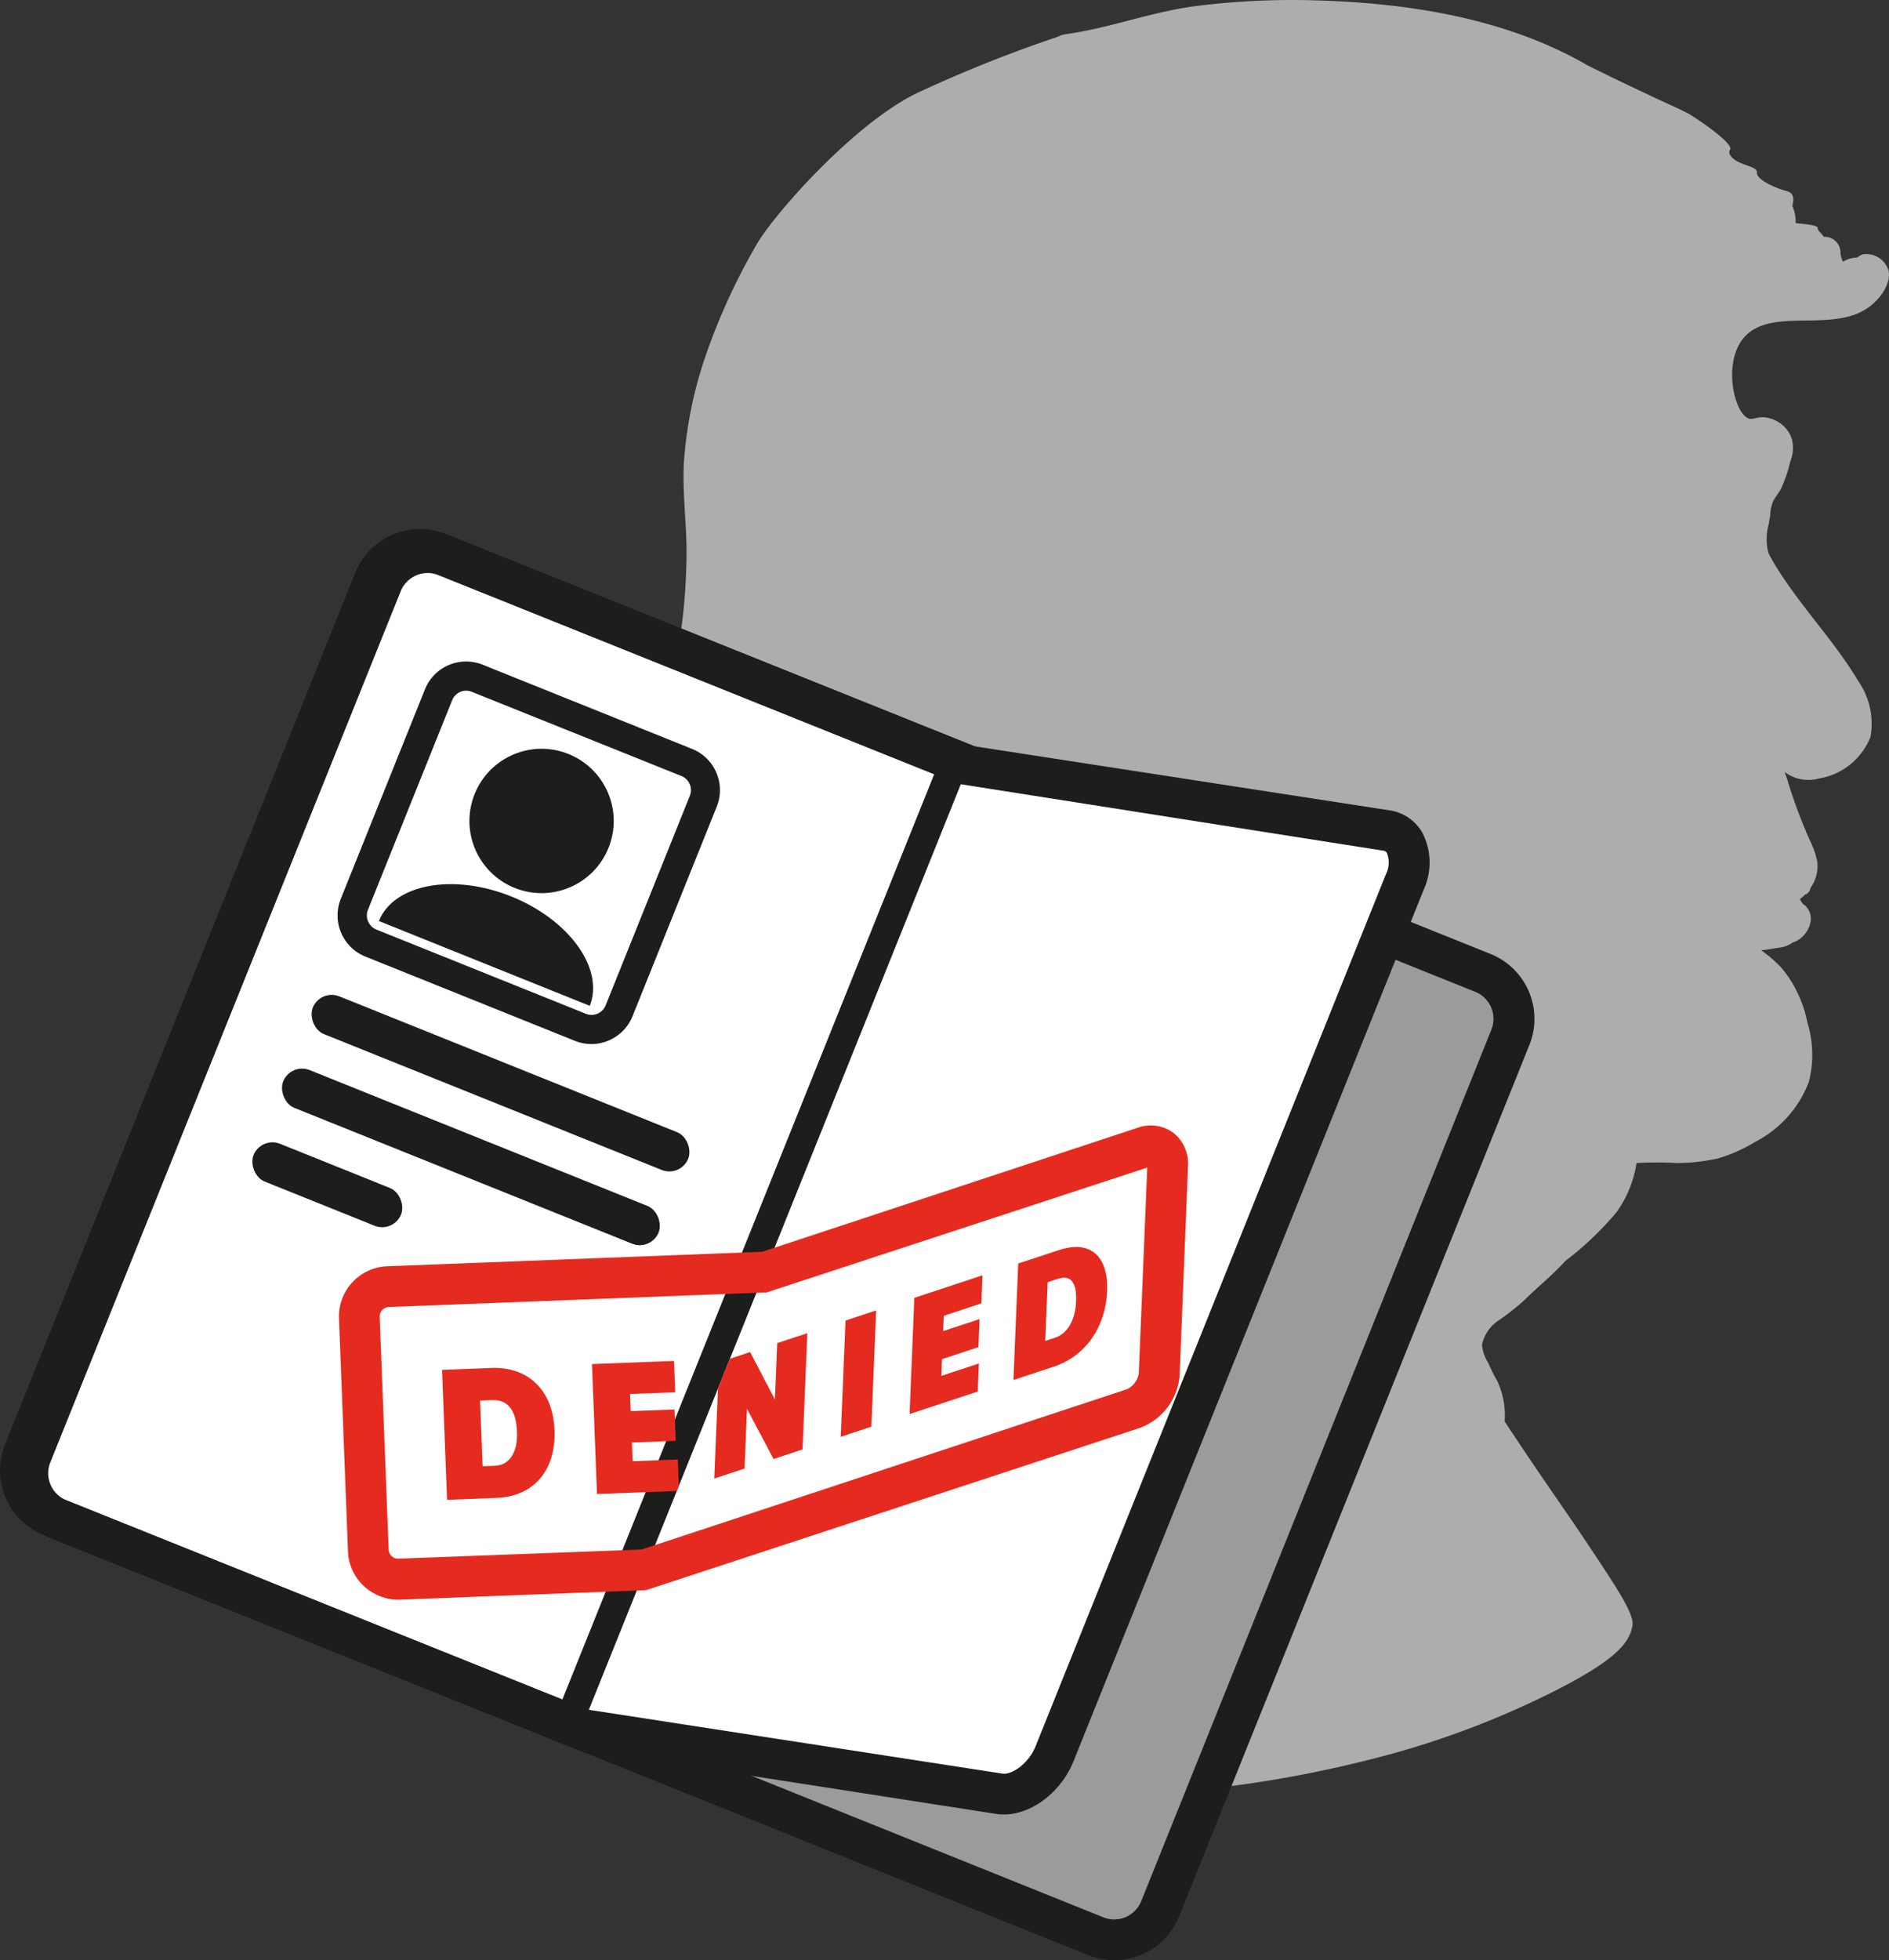 <svg xmlns="http://www.w3.org/2000/svg" viewBox="0 0 324.42 336.52"><rect x="0" y="0" width="324.42" height="336.52" fill="#333333" stroke="none"/><defs><style>.cls-1{fill:#adadad;}.cls-2{fill:#9b9b9b;}.cls-3{fill:#1d1d1b;}.cls-4,.cls-5{fill:#fff;}.cls-5{stroke:#1d1d1b;stroke-miterlimit:10;stroke-width:7px;}.cls-6{fill:#e52b1f;}.cls-7{fill:none;}</style></defs><title>Middel 4</title><g id="Laag_2" data-name="Laag 2"><g id="Laag_1-2" data-name="Laag 1"><path class="cls-1" d="M324.34,46.45a4,4,0,0,0-4.41-2.79,2.93,2.93,0,0,0-.94.55,5.16,5.16,0,0,0-2.48.71,3.78,3.78,0,0,1-.43-1.76,2.7,2.7,0,0,0-2.84-2.5,12.66,12.66,0,0,0-.86-1,1.14,1.14,0,0,1-.21-.5c.08-.64-3.53-.77-3.78-.86a6.7,6.7,0,0,0-.55-2.9c0-.56.73-2.18-1.1-2.63-1.44-.35-5.14-1.87-5-3.15S298,28.51,297,26.36a1,1,0,0,1,.12-.67c.71-1.18-6.64-5.93-7.12-6.17-1.92-1-3.89-1.83-5.83-2.75-3.89-1.83-7.77-3.66-11.61-5.6C258.66,3.13,241.82.49,225.83.06a131.92,131.92,0,0,0-20.6,1c-7.49,1-14.68,3.75-22.07,4.79a4.75,4.75,0,0,0-1.44.43l-.12.06A228.59,228.59,0,0,0,158,15.74c-11,5-25.57,21.52-28.33,26.7A108.85,108.85,0,0,0,121.21,61a71.4,71.4,0,0,0-3.76,18.42c-.29,5.54.57,11.07.45,16.62-.24,11.46-2,23.55-7.95,33.46-3.74,6.2-7.12,6.12-8.53,7.81s2,6.59,8,5a10.29,10.29,0,0,0,3.36-1.77c-1.23,1.19-.79,4.21-1,5.8a156.06,156.06,0,0,0-.82,18.51c.09.9.29,6.93,1.28,7.25,1,3.36,2.67,6.44,5.65,5.92-.13.1-8,6.7-8.66,9.23-6.25,1.65-10.62,6.9-15,11.5-4.92,5.23-8.64,9-12.76,14l-3.6,4.4c.92-.06,3.38-.85,2.77-.14C71.18,228.17,66,241.81,66.52,249.41c.67,10,7.6,23.28,11.45,25.4,14.36,7.9,22.55,13,35.13,20.38.24.14-.42.37-.63.57,24.23,10.78,48.51,11.85,72.08,12.62h0A206.6,206.6,0,0,0,239.36,301a152.29,152.29,0,0,0,26-9.88c12.25-6,14.53-9.12,15-12.07.31-1.94-2.42-6.08-7.9-14.29-3.33-5-5.61-8.13-10.37-15.21-1.57-2.34-2.85-4.26-3.68-5.52a13.81,13.81,0,0,0-1.3-7A28.41,28.41,0,0,1,255.6,234a7.15,7.15,0,0,1-1.08-3.08,6.58,6.58,0,0,1,3.09-4.38,46.61,46.61,0,0,0,4-3.16c2.37-2.35,5-4.44,7.23-6.91a54.49,54.49,0,0,0,8.81-8.39,19.81,19.81,0,0,0,3.42-8.41,60.47,60.47,0,0,1,6.94,0,33.68,33.68,0,0,0,7.07-.8,27.25,27.25,0,0,0,6.41-2.86,19.23,19.23,0,0,0,9.17-10.29,18.91,18.91,0,0,0-.27-10.23,20.81,20.81,0,0,0-4.44-9.34,23.09,23.09,0,0,0-3.47-3c.73-.09,1.52-.19,2.3-.35.39-.05.78-.1,1.17-.17a4.53,4.53,0,0,0,1.87-.79,4.64,4.64,0,0,0,3.1-3.48,3,3,0,0,0-1.33-3.21,7.23,7.23,0,0,0-.48-.74l.16-.18a6.3,6.3,0,0,0,.83-.73c.12.16.9-.63.78-1a6.33,6.33,0,0,0,1.2-4.71,14.46,14.46,0,0,0-1.14-3.27A86.79,86.79,0,0,1,307,134c-.15-.51-.33-1-.52-1.48a6.72,6.72,0,0,0,5.84,1.14,11.5,11.5,0,0,0,8.92-7.16,12.81,12.81,0,0,0-2.12-9.61c-4.29-7.19-10.32-13.2-14.59-20.45-.29-.49-.55-1-.81-1.48a9.5,9.5,0,0,1,.07-5.06c0-.23.18-1.1.21-1.3a8,8,0,0,1,.48-2.47c.39-.78,1-1.48,1.4-2.24a24,24,0,0,0,1.59-4.7,6,6,0,0,0,.23-3.93,5.33,5.33,0,0,0-.91-1.62,5.61,5.61,0,0,0-3-1.86c-1.82-.46-2.58.35-3.46.07-2.41-.77-4.53-9.35-.93-13.76,5-6.07,17.08.13,23.07-6.74C322.78,51.12,324.88,48.54,324.34,46.45Z"/><path class="cls-2" d="M254.67,167,165,131,98.51,296.36l89.68,36a8.53,8.53,0,0,0,11.06-4.72l60.13-149.6A8.53,8.53,0,0,0,254.67,167Z"/><path class="cls-3" d="M191.35,336.52a11.94,11.94,0,0,1-4.46-.87L94,298.3,163,126.43,256,163.78a12,12,0,0,1,6.66,15.61L202.5,329A12,12,0,0,1,191.35,336.52Zm-88.29-42.11,86.43,34.75a5,5,0,0,0,6.51-2.78l60.13-149.6a5,5,0,0,0-2.78-6.51l-86.43-34.74Z"/><path class="cls-4" d="M75.31,94.93,165,131,98.51,296.36l-89.68-36a8.53,8.53,0,0,1-4.72-11.06L64.25,99.65A8.53,8.53,0,0,1,75.31,94.93Z"/><path class="cls-3" d="M100.46,300.91,7.53,263.56A12,12,0,0,1,.87,247.94L61,98.35a12,12,0,0,1,15.62-6.66L169.54,129ZM72.16,97.82a5,5,0,0,0-2,.41A5,5,0,0,0,67.5,101L7.36,250.55a5,5,0,0,0,2.78,6.51l86.43,34.74,63.87-158.88L74,98.18A5,5,0,0,0,72.16,97.82Z"/><path class="cls-3" d="M98.48,300.12l-89.68-36a12,12,0,0,1-6.66-15.61L62.27,98.86A12,12,0,0,1,77.89,92.2l89.68,36L165,134.74l-89.68-36a5,5,0,0,0-6.51,2.78L8.64,251.06a5,5,0,0,0,2.78,6.51l89.68,36Z"/><path class="cls-5" d="M131.32,218.42"/><path class="cls-4" d="M99.79,296.87,171.64,308c3.48.54,7.75-2.58,9.49-6.92l60.13-149.6c1.74-4.34.33-8.33-3.15-8.87l-71.85-11.08"/><path class="cls-3" d="M98.48,300.12l1.84-6.71,71.85,11.08c1.46.23,4.41-1.52,5.71-4.76L238,150.14a4.52,4.52,0,0,0,.21-3.66.79.79,0,0,0-.64-.44L164.5,134.56l2.3-6.52,71.85,11.08A7.76,7.76,0,0,1,244.3,143a11.22,11.22,0,0,1,.21,9.74l-60.13,149.6c-2.36,5.87-8.19,9.85-13.27,9.07Z"/><path class="cls-5" d="M110.81,269.46"/><path class="cls-6" d="M110.94,273l-1.05-6.88,83.69-27.63a3.63,3.63,0,0,0,2-2.78l1.45-35.26-65.6,21.51-.7-7,64.66-21.35a6.57,6.57,0,0,1,6.11.86,6.72,6.72,0,0,1,2.53,5.77L202.6,236a10.48,10.48,0,0,1-6.83,9.14Z"/><path class="cls-7" d="M193.54,236.16l-2.11.08.44,11.27,2.11-.08c2.47-.1,3.93-2.26,3.79-5.81C197.62,237.85,196.15,236.06,193.54,236.16Z"/><path class="cls-6" d="M65.17,274a8.64,8.64,0,0,1-2.65-1.68,8.55,8.55,0,0,1-2.76-6l-1.54-40a8.62,8.62,0,0,1,8.26-8.93l64.7-2.5.27,7-64.7,2.5a1.62,1.62,0,0,0-1.54,1.66l1.54,40a1.62,1.62,0,0,0,1.66,1.54L110.67,266l.27,7-42.25,1.63A8.54,8.54,0,0,1,65.17,274Z"/><line class="cls-3" x1="123.31" y1="238.36" x2="125.35" y2="233.27"/><polygon class="cls-6" points="161.67 236.21 161.78 233.34 168.04 231.27 168.24 226.46 161.98 228.52 162.09 225.89 168.54 223.76 168.74 218.94 157.03 222.81 156.21 242.76 167.92 238.9 168.12 234.08 161.67 236.21"/><polygon class="cls-6" points="133.48 230.58 133.08 240.25 128.83 232.12 125.36 233.26 123.31 238.36 122.67 253.84 127.87 252.12 128.29 241.86 132.85 250.48 137.83 248.83 138.65 228.88 133.48 230.58"/><path class="cls-6" d="M190.14,221.71c.25-6-2.81-8.9-8.27-7.1l-7,2.31-.82,20,7-2.32C186.53,232.76,189.89,227.72,190.14,221.71Zm-8.88,7.92-1.75.58.42-10.08,1.75-.58c2.17-.72,3.27.54,3.13,3.92C184.67,226.64,183.31,228.95,181.25,229.63Z"/><polygon class="cls-6" points="145.21 226.71 144.39 246.67 149.65 244.93 150.47 224.97 145.21 226.71"/><circle class="cls-3" cx="93.01" cy="140.94" r="12.39" transform="translate(-72.45 174.67) rotate(-68.1)"/><path class="cls-3" d="M65.07,158.12c2.55-6.35,12.73-8.24,22.73-4.22s16,12.43,13.49,18.78Z"/><path class="cls-3" d="M101.56,179.24a7.55,7.55,0,0,1-2.82-.55l-36-14.47a7.62,7.62,0,0,1-4.22-9.89l14.47-36a7.62,7.62,0,0,1,9.89-4.22l36,14.47a7.62,7.62,0,0,1,4.22,9.89l-14.47,36a7.64,7.64,0,0,1-7.06,4.77Zm-21.5-60.67a2.63,2.63,0,0,0-1,.21,2.59,2.59,0,0,0-1.4,1.42l-14.47,36a2.62,2.62,0,0,0,1.44,3.38l36,14.47a2.61,2.61,0,0,0,3.38-1.44l14.47-36a2.62,2.62,0,0,0-1.44-3.38L81,118.76A2.57,2.57,0,0,0,80.06,118.57Z"/><rect class="cls-3" x="51.21" y="182.45" width="69.5" height="7" rx="3.5" ry="3.5" transform="translate(75.56 -18.64) rotate(21.9)"/><rect class="cls-3" x="46.13" y="195.11" width="69.5" height="7" rx="3.5" ry="3.5" transform="translate(79.91 -15.83) rotate(21.9)"/><rect class="cls-3" x="42.56" y="199.9" width="27.31" height="7" rx="3.5" ry="3.5" transform="translate(79.92 -6.29) rotate(21.9)"/><polygon class="cls-6" points="108.65 250.86 108.53 247.65 116.05 247.36 115.84 241.98 108.32 242.26 108.2 239.32 115.97 239.02 115.76 233.64 101.67 234.18 102.53 256.49 116.23 255.97 116.58 255.08 116.41 250.56 108.65 250.86"/><path class="cls-6" d="M84.35,234.85l-8.43.33.86,22.31,8.46-.33c6.56-.25,10.23-4.85,10-11.57S90.9,234.59,84.35,234.85ZM85,251.64l-2.11.08-.44-11.27,2.11-.08c2.61-.1,4.09,1.68,4.23,5.47C88.93,249.38,87.47,251.55,85,251.64Z"/></g></g></svg>